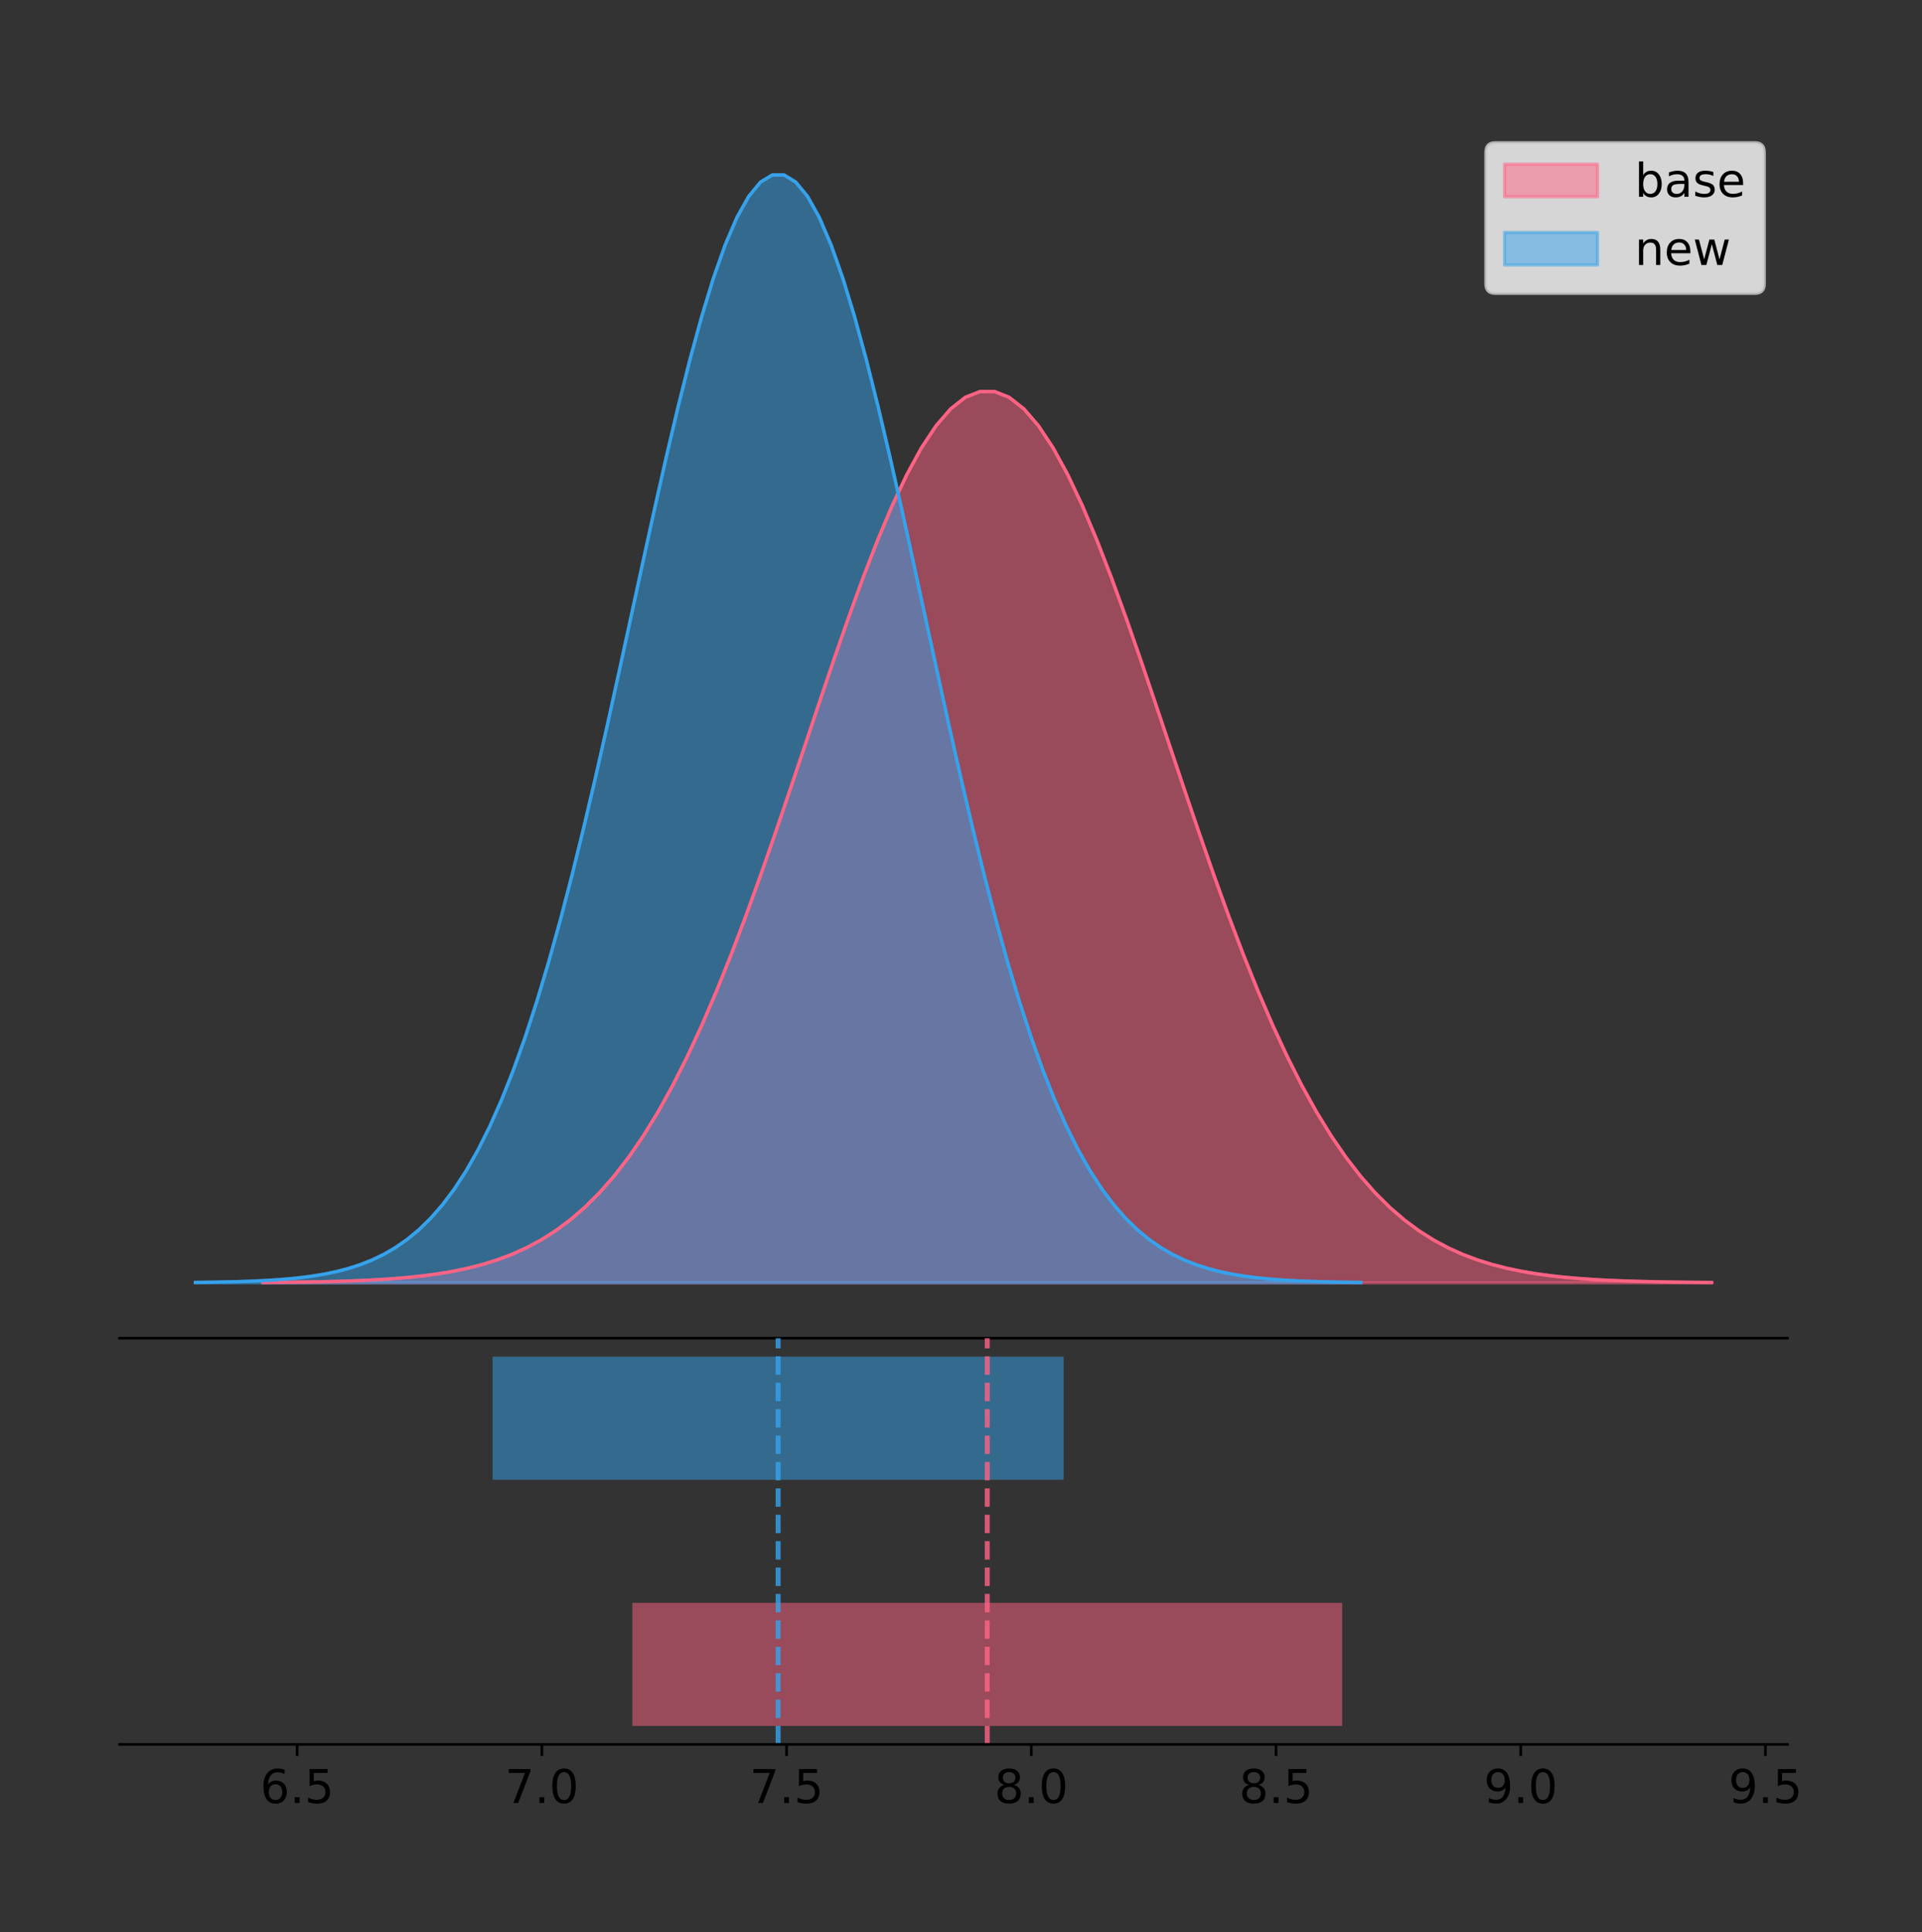 <?xml version="1.0" encoding="utf-8" standalone="no"?>
<!DOCTYPE svg PUBLIC "-//W3C//DTD SVG 1.1//EN"
  "http://www.w3.org/Graphics/SVG/1.1/DTD/svg11.dtd">
<!-- Created with matplotlib (https://matplotlib.org/) -->
<svg height="581.789pt" version="1.1" viewBox="0 0 578.716 581.789" width="578.716pt" xmlns="http://www.w3.org/2000/svg" xmlns:xlink="http://www.w3.org/1999/xlink">
 <rect x="0" y="0" width="578.716" height="581.789" fill="#333333" stroke="none"/>
 <defs>
  <style type="text/css">
*{stroke-linecap:butt;stroke-linejoin:round;}
  </style>
 </defs>
 <g id="figure_1">
  <g id="patch_1">
   <path d="M 0 581.789 
L 578.716 581.789 
L 578.716 0 
L 0 0 
z
" style="fill:none;"/>
  </g>
  <g id="axes_1">
   <g id="patch_2">
    <path d="M 36 402.93 
L 538.2 402.93 
L 538.2 36 
L 36 36 
z
" style="fill:none;"/>
   </g>
   <g id="PolyCollection_1">
    <defs>
     <path d="M 79.154 -195.538 
L 79.154 -195.628 
L 83.56 -195.662 
L 87.967 -195.708 
L 92.373 -195.769 
L 96.779 -195.85 
L 101.185 -195.956 
L 105.592 -196.095 
L 109.998 -196.276 
L 114.404 -196.508 
L 118.81 -196.806 
L 123.217 -197.185 
L 127.623 -197.663 
L 132.029 -198.261 
L 136.435 -199.005 
L 140.842 -199.924 
L 145.248 -201.05 
L 149.654 -202.421 
L 154.06 -204.076 
L 158.467 -206.06 
L 162.873 -208.421 
L 167.279 -211.208 
L 171.685 -214.475 
L 176.092 -218.275 
L 180.498 -222.659 
L 184.904 -227.677 
L 189.31 -233.376 
L 193.717 -239.796 
L 198.123 -246.968 
L 202.529 -254.914 
L 206.935 -263.64 
L 211.342 -273.141 
L 215.748 -283.392 
L 220.154 -294.35 
L 224.56 -305.951 
L 228.967 -318.111 
L 233.373 -330.725 
L 237.779 -343.666 
L 242.185 -356.79 
L 246.592 -369.933 
L 250.998 -382.921 
L 255.404 -395.565 
L 259.81 -407.673 
L 264.217 -419.05 
L 268.623 -429.503 
L 273.029 -438.852 
L 277.435 -446.927 
L 281.842 -453.58 
L 286.248 -458.685 
L 290.654 -462.144 
L 295.06 -463.891 
L 299.467 -463.891 
L 303.873 -462.144 
L 308.279 -458.685 
L 312.685 -453.58 
L 317.092 -446.927 
L 321.498 -438.852 
L 325.904 -429.503 
L 330.31 -419.05 
L 334.717 -407.673 
L 339.123 -395.565 
L 343.529 -382.921 
L 347.935 -369.933 
L 352.342 -356.79 
L 356.748 -343.666 
L 361.154 -330.725 
L 365.56 -318.111 
L 369.967 -305.951 
L 374.373 -294.35 
L 378.779 -283.392 
L 383.185 -273.141 
L 387.592 -263.64 
L 391.998 -254.914 
L 396.404 -246.968 
L 400.81 -239.796 
L 405.217 -233.376 
L 409.623 -227.677 
L 414.029 -222.659 
L 418.435 -218.275 
L 422.842 -214.475 
L 427.248 -211.208 
L 431.654 -208.421 
L 436.06 -206.06 
L 440.467 -204.076 
L 444.873 -202.421 
L 449.279 -201.05 
L 453.685 -199.924 
L 458.092 -199.005 
L 462.498 -198.261 
L 466.904 -197.663 
L 471.31 -197.185 
L 475.716 -196.806 
L 480.123 -196.508 
L 484.529 -196.276 
L 488.935 -196.095 
L 493.341 -195.956 
L 497.748 -195.85 
L 502.154 -195.769 
L 506.56 -195.708 
L 510.966 -195.662 
L 515.373 -195.628 
L 515.373 -195.538 
L 515.373 -195.538 
L 510.966 -195.538 
L 506.56 -195.538 
L 502.154 -195.538 
L 497.748 -195.538 
L 493.341 -195.538 
L 488.935 -195.538 
L 484.529 -195.538 
L 480.123 -195.538 
L 475.716 -195.538 
L 471.31 -195.538 
L 466.904 -195.538 
L 462.498 -195.538 
L 458.092 -195.538 
L 453.685 -195.538 
L 449.279 -195.538 
L 444.873 -195.538 
L 440.467 -195.538 
L 436.06 -195.538 
L 431.654 -195.538 
L 427.248 -195.538 
L 422.842 -195.538 
L 418.435 -195.538 
L 414.029 -195.538 
L 409.623 -195.538 
L 405.217 -195.538 
L 400.81 -195.538 
L 396.404 -195.538 
L 391.998 -195.538 
L 387.592 -195.538 
L 383.185 -195.538 
L 378.779 -195.538 
L 374.373 -195.538 
L 369.967 -195.538 
L 365.56 -195.538 
L 361.154 -195.538 
L 356.748 -195.538 
L 352.342 -195.538 
L 347.935 -195.538 
L 343.529 -195.538 
L 339.123 -195.538 
L 334.717 -195.538 
L 330.31 -195.538 
L 325.904 -195.538 
L 321.498 -195.538 
L 317.092 -195.538 
L 312.685 -195.538 
L 308.279 -195.538 
L 303.873 -195.538 
L 299.467 -195.538 
L 295.06 -195.538 
L 290.654 -195.538 
L 286.248 -195.538 
L 281.842 -195.538 
L 277.435 -195.538 
L 273.029 -195.538 
L 268.623 -195.538 
L 264.217 -195.538 
L 259.81 -195.538 
L 255.404 -195.538 
L 250.998 -195.538 
L 246.592 -195.538 
L 242.185 -195.538 
L 237.779 -195.538 
L 233.373 -195.538 
L 228.967 -195.538 
L 224.56 -195.538 
L 220.154 -195.538 
L 215.748 -195.538 
L 211.342 -195.538 
L 206.935 -195.538 
L 202.529 -195.538 
L 198.123 -195.538 
L 193.717 -195.538 
L 189.31 -195.538 
L 184.904 -195.538 
L 180.498 -195.538 
L 176.092 -195.538 
L 171.685 -195.538 
L 167.279 -195.538 
L 162.873 -195.538 
L 158.467 -195.538 
L 154.06 -195.538 
L 149.654 -195.538 
L 145.248 -195.538 
L 140.842 -195.538 
L 136.435 -195.538 
L 132.029 -195.538 
L 127.623 -195.538 
L 123.217 -195.538 
L 118.81 -195.538 
L 114.404 -195.538 
L 109.998 -195.538 
L 105.592 -195.538 
L 101.185 -195.538 
L 96.779 -195.538 
L 92.373 -195.538 
L 87.967 -195.538 
L 83.56 -195.538 
L 79.154 -195.538 
z
" id="mb7da209c86" style="stroke:#ff6384;stroke-opacity:0.5;"/>
    </defs>
    <g clip-path="url(#p1027de7335)">
     <use style="fill:#ff6384;fill-opacity:0.5;stroke:#ff6384;stroke-opacity:0.5;" x="0" xlink:href="#mb7da209c86" y="581.789"/>
    </g>
   </g>
   <g id="PolyCollection_2">
    <defs>
     <path d="M 58.827 -195.538 
L 58.827 -195.65 
L 62.372 -195.692 
L 65.917 -195.749 
L 69.461 -195.825 
L 73.006 -195.925 
L 76.551 -196.058 
L 80.096 -196.23 
L 83.64 -196.455 
L 87.185 -196.744 
L 90.73 -197.115 
L 94.275 -197.585 
L 97.819 -198.179 
L 101.364 -198.923 
L 104.909 -199.848 
L 108.454 -200.99 
L 111.998 -202.39 
L 115.543 -204.093 
L 119.088 -206.151 
L 122.633 -208.617 
L 126.177 -211.552 
L 129.722 -215.017 
L 133.267 -219.078 
L 136.811 -223.801 
L 140.356 -229.25 
L 143.901 -235.488 
L 147.446 -242.572 
L 150.99 -250.552 
L 154.535 -259.468 
L 158.08 -269.344 
L 161.625 -280.192 
L 165.169 -292.002 
L 168.714 -304.744 
L 172.259 -318.365 
L 175.804 -332.786 
L 179.348 -347.901 
L 182.893 -363.58 
L 186.438 -379.667 
L 189.983 -395.98 
L 193.527 -412.318 
L 197.072 -428.462 
L 200.617 -444.18 
L 204.162 -459.23 
L 207.706 -473.372 
L 211.251 -486.366 
L 214.796 -497.987 
L 218.34 -508.025 
L 221.885 -516.294 
L 225.43 -522.64 
L 228.975 -526.94 
L 232.519 -529.111 
L 236.064 -529.111 
L 239.609 -526.94 
L 243.154 -522.64 
L 246.698 -516.294 
L 250.243 -508.025 
L 253.788 -497.987 
L 257.333 -486.366 
L 260.877 -473.372 
L 264.422 -459.23 
L 267.967 -444.18 
L 271.512 -428.462 
L 275.056 -412.318 
L 278.601 -395.98 
L 282.146 -379.667 
L 285.69 -363.58 
L 289.235 -347.901 
L 292.78 -332.786 
L 296.325 -318.365 
L 299.869 -304.744 
L 303.414 -292.002 
L 306.959 -280.192 
L 310.504 -269.344 
L 314.048 -259.468 
L 317.593 -250.552 
L 321.138 -242.572 
L 324.683 -235.488 
L 328.227 -229.25 
L 331.772 -223.801 
L 335.317 -219.078 
L 338.862 -215.017 
L 342.406 -211.552 
L 345.951 -208.617 
L 349.496 -206.151 
L 353.04 -204.093 
L 356.585 -202.39 
L 360.13 -200.99 
L 363.675 -199.848 
L 367.219 -198.923 
L 370.764 -198.179 
L 374.309 -197.585 
L 377.854 -197.115 
L 381.398 -196.744 
L 384.943 -196.455 
L 388.488 -196.23 
L 392.033 -196.058 
L 395.577 -195.925 
L 399.122 -195.825 
L 402.667 -195.749 
L 406.212 -195.692 
L 409.756 -195.65 
L 409.756 -195.538 
L 409.756 -195.538 
L 406.212 -195.538 
L 402.667 -195.538 
L 399.122 -195.538 
L 395.577 -195.538 
L 392.033 -195.538 
L 388.488 -195.538 
L 384.943 -195.538 
L 381.398 -195.538 
L 377.854 -195.538 
L 374.309 -195.538 
L 370.764 -195.538 
L 367.219 -195.538 
L 363.675 -195.538 
L 360.13 -195.538 
L 356.585 -195.538 
L 353.04 -195.538 
L 349.496 -195.538 
L 345.951 -195.538 
L 342.406 -195.538 
L 338.862 -195.538 
L 335.317 -195.538 
L 331.772 -195.538 
L 328.227 -195.538 
L 324.683 -195.538 
L 321.138 -195.538 
L 317.593 -195.538 
L 314.048 -195.538 
L 310.504 -195.538 
L 306.959 -195.538 
L 303.414 -195.538 
L 299.869 -195.538 
L 296.325 -195.538 
L 292.78 -195.538 
L 289.235 -195.538 
L 285.69 -195.538 
L 282.146 -195.538 
L 278.601 -195.538 
L 275.056 -195.538 
L 271.512 -195.538 
L 267.967 -195.538 
L 264.422 -195.538 
L 260.877 -195.538 
L 257.333 -195.538 
L 253.788 -195.538 
L 250.243 -195.538 
L 246.698 -195.538 
L 243.154 -195.538 
L 239.609 -195.538 
L 236.064 -195.538 
L 232.519 -195.538 
L 228.975 -195.538 
L 225.43 -195.538 
L 221.885 -195.538 
L 218.34 -195.538 
L 214.796 -195.538 
L 211.251 -195.538 
L 207.706 -195.538 
L 204.162 -195.538 
L 200.617 -195.538 
L 197.072 -195.538 
L 193.527 -195.538 
L 189.983 -195.538 
L 186.438 -195.538 
L 182.893 -195.538 
L 179.348 -195.538 
L 175.804 -195.538 
L 172.259 -195.538 
L 168.714 -195.538 
L 165.169 -195.538 
L 161.625 -195.538 
L 158.08 -195.538 
L 154.535 -195.538 
L 150.99 -195.538 
L 147.446 -195.538 
L 143.901 -195.538 
L 140.356 -195.538 
L 136.811 -195.538 
L 133.267 -195.538 
L 129.722 -195.538 
L 126.177 -195.538 
L 122.633 -195.538 
L 119.088 -195.538 
L 115.543 -195.538 
L 111.998 -195.538 
L 108.454 -195.538 
L 104.909 -195.538 
L 101.364 -195.538 
L 97.819 -195.538 
L 94.275 -195.538 
L 90.73 -195.538 
L 87.185 -195.538 
L 83.64 -195.538 
L 80.096 -195.538 
L 76.551 -195.538 
L 73.006 -195.538 
L 69.461 -195.538 
L 65.917 -195.538 
L 62.372 -195.538 
L 58.827 -195.538 
z
" id="me0b22e7c55" style="stroke:#36a2eb;stroke-opacity:0.5;"/>
    </defs>
    <g clip-path="url(#p1027de7335)">
     <use style="fill:#36a2eb;fill-opacity:0.5;stroke:#36a2eb;stroke-opacity:0.5;" x="0" xlink:href="#me0b22e7c55" y="581.789"/>
    </g>
   </g>
   <g id="line2d_1">
    <path clip-path="url(#p1027de7335)" d="M 79.154 386.161 
L 83.56 386.127 
L 87.967 386.082 
L 92.373 386.021 
L 96.779 385.94 
L 101.185 385.833 
L 105.592 385.694 
L 109.998 385.514 
L 114.404 385.281 
L 118.81 384.983 
L 123.217 384.604 
L 127.623 384.127 
L 132.029 383.528 
L 136.435 382.784 
L 140.842 381.865 
L 145.248 380.739 
L 149.654 379.369 
L 154.06 377.714 
L 158.467 375.73 
L 162.873 373.369 
L 167.279 370.581 
L 171.685 367.314 
L 176.092 363.515 
L 180.498 359.131 
L 184.904 354.112 
L 189.31 348.413 
L 193.717 341.993 
L 198.123 334.821 
L 202.529 326.876 
L 206.935 318.149 
L 211.342 308.648 
L 215.748 298.397 
L 220.154 287.439 
L 224.56 275.838 
L 228.967 263.678 
L 233.373 251.065 
L 237.779 238.123 
L 242.185 225 
L 246.592 211.856 
L 250.998 198.868 
L 255.404 186.224 
L 259.81 174.116 
L 264.217 162.74 
L 268.623 152.286 
L 273.029 142.937 
L 277.435 134.862 
L 281.842 128.21 
L 286.248 123.105 
L 290.654 119.645 
L 295.06 117.899 
L 299.467 117.899 
L 303.873 119.645 
L 308.279 123.105 
L 312.685 128.21 
L 317.092 134.862 
L 321.498 142.937 
L 325.904 152.286 
L 330.31 162.74 
L 334.717 174.116 
L 339.123 186.224 
L 343.529 198.868 
L 347.935 211.856 
L 352.342 225 
L 356.748 238.123 
L 361.154 251.065 
L 365.56 263.678 
L 369.967 275.838 
L 374.373 287.439 
L 378.779 298.397 
L 383.185 308.648 
L 387.592 318.149 
L 391.998 326.876 
L 396.404 334.821 
L 400.81 341.993 
L 405.217 348.413 
L 409.623 354.112 
L 414.029 359.131 
L 418.435 363.515 
L 422.842 367.314 
L 427.248 370.581 
L 431.654 373.369 
L 436.06 375.73 
L 440.467 377.714 
L 444.873 379.369 
L 449.279 380.739 
L 453.685 381.865 
L 458.092 382.784 
L 462.498 383.528 
L 466.904 384.127 
L 471.31 384.604 
L 475.716 384.983 
L 480.123 385.281 
L 484.529 385.514 
L 488.935 385.694 
L 493.341 385.833 
L 497.748 385.94 
L 502.154 386.021 
L 506.56 386.082 
L 510.966 386.127 
L 515.373 386.161 
" style="fill:none;stroke:#ff6384;stroke-linecap:square;"/>
   </g>
   <g id="line2d_2">
    <path clip-path="url(#p1027de7335)" d="M 58.827 386.139 
L 62.372 386.097 
L 65.917 386.04 
L 69.461 385.965 
L 73.006 385.864 
L 76.551 385.732 
L 80.096 385.559 
L 83.64 385.334 
L 87.185 385.045 
L 90.73 384.675 
L 94.275 384.204 
L 97.819 383.61 
L 101.364 382.867 
L 104.909 381.941 
L 108.454 380.799 
L 111.998 379.399 
L 115.543 377.696 
L 119.088 375.639 
L 122.633 373.172 
L 126.177 370.238 
L 129.722 366.772 
L 133.267 362.711 
L 136.811 357.989 
L 140.356 352.539 
L 143.901 346.301 
L 147.446 339.217 
L 150.99 331.237 
L 154.535 322.322 
L 158.08 312.445 
L 161.625 301.597 
L 165.169 289.787 
L 168.714 277.045 
L 172.259 263.424 
L 175.804 249.004 
L 179.348 233.888 
L 182.893 218.209 
L 186.438 202.123 
L 189.983 185.809 
L 193.527 169.471 
L 197.072 153.327 
L 200.617 137.61 
L 204.162 122.559 
L 207.706 108.418 
L 211.251 95.423 
L 214.796 83.803 
L 218.34 73.765 
L 221.885 65.495 
L 225.43 59.15 
L 228.975 54.85 
L 232.519 52.679 
L 236.064 52.679 
L 239.609 54.85 
L 243.154 59.15 
L 246.698 65.495 
L 250.243 73.765 
L 253.788 83.803 
L 257.333 95.423 
L 260.877 108.418 
L 264.422 122.559 
L 267.967 137.61 
L 271.512 153.327 
L 275.056 169.471 
L 278.601 185.809 
L 282.146 202.123 
L 285.69 218.209 
L 289.235 233.888 
L 292.78 249.004 
L 296.325 263.424 
L 299.869 277.045 
L 303.414 289.787 
L 306.959 301.597 
L 310.504 312.445 
L 314.048 322.322 
L 317.593 331.237 
L 321.138 339.217 
L 324.683 346.301 
L 328.227 352.539 
L 331.772 357.989 
L 335.317 362.711 
L 338.862 366.772 
L 342.406 370.238 
L 345.951 373.172 
L 349.496 375.639 
L 353.04 377.696 
L 356.585 379.399 
L 360.13 380.799 
L 363.675 381.941 
L 367.219 382.867 
L 370.764 383.61 
L 374.309 384.204 
L 377.854 384.675 
L 381.398 385.045 
L 384.943 385.334 
L 388.488 385.559 
L 392.033 385.732 
L 395.577 385.864 
L 399.122 385.965 
L 402.667 386.04 
L 406.212 386.097 
L 409.756 386.139 
" style="fill:none;stroke:#36a2eb;stroke-linecap:square;"/>
   </g>
   <g id="patch_3">
    <path d="M 36 402.93 
L 538.2 402.93 
" style="fill:none;stroke:#000000;stroke-linecap:square;stroke-linejoin:miter;stroke-width:0.8;"/>
   </g>
   <g id="legend_1">
    <g id="patch_4">
     <path d="M 450.225 88.299 
L 528.4 88.299 
Q 531.2 88.299 531.2 85.499 
L 531.2 45.8 
Q 531.2 43 528.4 43 
L 450.225 43 
Q 447.425 43 447.425 45.8 
L 447.425 85.499 
Q 447.425 88.299 450.225 88.299 
z
" style="fill:#ffffff;opacity:0.8;stroke:#cccccc;stroke-linejoin:miter;"/>
    </g>
    <g id="patch_5">
     <path d="M 453.025 59.238 
L 481.025 59.238 
L 481.025 49.438 
L 453.025 49.438 
z
" style="fill:#ff6384;opacity:0.5;stroke:#ff6384;stroke-linejoin:miter;"/>
    </g>
    <g id="text_1">
     <!-- base -->
     <defs>
      <path d="M 48.688 27.297 
Q 48.688 37.203 44.609 42.844 
Q 40.531 48.484 33.406 48.484 
Q 26.266 48.484 22.188 42.844 
Q 18.109 37.203 18.109 27.297 
Q 18.109 17.391 22.188 11.75 
Q 26.266 6.109 33.406 6.109 
Q 40.531 6.109 44.609 11.75 
Q 48.688 17.391 48.688 27.297 
z
M 18.109 46.391 
Q 20.953 51.266 25.266 53.625 
Q 29.594 56 35.594 56 
Q 45.562 56 51.781 48.094 
Q 58.016 40.188 58.016 27.297 
Q 58.016 14.406 51.781 6.484 
Q 45.562 -1.422 35.594 -1.422 
Q 29.594 -1.422 25.266 0.953 
Q 20.953 3.328 18.109 8.203 
L 18.109 0 
L 9.078 0 
L 9.078 75.984 
L 18.109 75.984 
z
" id="DejaVuSans-98"/>
      <path d="M 34.281 27.484 
Q 23.391 27.484 19.188 25 
Q 14.984 22.516 14.984 16.5 
Q 14.984 11.719 18.141 8.906 
Q 21.297 6.109 26.703 6.109 
Q 34.188 6.109 38.703 11.406 
Q 43.219 16.703 43.219 25.484 
L 43.219 27.484 
z
M 52.203 31.203 
L 52.203 0 
L 43.219 0 
L 43.219 8.297 
Q 40.141 3.328 35.547 0.953 
Q 30.953 -1.422 24.312 -1.422 
Q 15.922 -1.422 10.953 3.297 
Q 6 8.016 6 15.922 
Q 6 25.141 12.172 29.828 
Q 18.359 34.516 30.609 34.516 
L 43.219 34.516 
L 43.219 35.406 
Q 43.219 41.609 39.141 45 
Q 35.062 48.391 27.688 48.391 
Q 23 48.391 18.547 47.266 
Q 14.109 46.141 10.016 43.891 
L 10.016 52.203 
Q 14.938 54.109 19.578 55.047 
Q 24.219 56 28.609 56 
Q 40.484 56 46.344 49.844 
Q 52.203 43.703 52.203 31.203 
z
" id="DejaVuSans-97"/>
      <path d="M 44.281 53.078 
L 44.281 44.578 
Q 40.484 46.531 36.375 47.5 
Q 32.281 48.484 27.875 48.484 
Q 21.188 48.484 17.844 46.438 
Q 14.5 44.391 14.5 40.281 
Q 14.5 37.156 16.891 35.375 
Q 19.281 33.594 26.516 31.984 
L 29.594 31.297 
Q 39.156 29.25 43.188 25.516 
Q 47.219 21.781 47.219 15.094 
Q 47.219 7.469 41.188 3.016 
Q 35.156 -1.422 24.609 -1.422 
Q 20.219 -1.422 15.453 -0.562 
Q 10.688 0.297 5.422 2 
L 5.422 11.281 
Q 10.406 8.688 15.234 7.391 
Q 20.062 6.109 24.812 6.109 
Q 31.156 6.109 34.562 8.281 
Q 37.984 10.453 37.984 14.406 
Q 37.984 18.062 35.516 20.016 
Q 33.062 21.969 24.703 23.781 
L 21.578 24.516 
Q 13.234 26.266 9.516 29.906 
Q 5.812 33.547 5.812 39.891 
Q 5.812 47.609 11.281 51.797 
Q 16.75 56 26.812 56 
Q 31.781 56 36.172 55.266 
Q 40.578 54.547 44.281 53.078 
z
" id="DejaVuSans-115"/>
      <path d="M 56.203 29.594 
L 56.203 25.203 
L 14.891 25.203 
Q 15.484 15.922 20.484 11.062 
Q 25.484 6.203 34.422 6.203 
Q 39.594 6.203 44.453 7.469 
Q 49.312 8.734 54.109 11.281 
L 54.109 2.781 
Q 49.266 0.734 44.188 -0.344 
Q 39.109 -1.422 33.891 -1.422 
Q 20.797 -1.422 13.156 6.188 
Q 5.516 13.812 5.516 26.812 
Q 5.516 40.234 12.766 48.109 
Q 20.016 56 32.328 56 
Q 43.359 56 49.781 48.891 
Q 56.203 41.797 56.203 29.594 
z
M 47.219 32.234 
Q 47.125 39.594 43.094 43.984 
Q 39.062 48.391 32.422 48.391 
Q 24.906 48.391 20.391 44.141 
Q 15.875 39.891 15.188 32.172 
z
" id="DejaVuSans-101"/>
     </defs>
     <g transform="translate(492.225 59.238)scale(0.14 -0.14)">
      <use xlink:href="#DejaVuSans-98"/>
      <use x="63.477" xlink:href="#DejaVuSans-97"/>
      <use x="124.756" xlink:href="#DejaVuSans-115"/>
      <use x="176.855" xlink:href="#DejaVuSans-101"/>
     </g>
    </g>
    <g id="patch_6">
     <path d="M 453.025 79.787 
L 481.025 79.787 
L 481.025 69.987 
L 453.025 69.987 
z
" style="fill:#36a2eb;opacity:0.5;stroke:#36a2eb;stroke-linejoin:miter;"/>
    </g>
    <g id="text_2">
     <!-- new -->
     <defs>
      <path d="M 54.891 33.016 
L 54.891 0 
L 45.906 0 
L 45.906 32.719 
Q 45.906 40.484 42.875 44.328 
Q 39.844 48.188 33.797 48.188 
Q 26.516 48.188 22.312 43.547 
Q 18.109 38.922 18.109 30.906 
L 18.109 0 
L 9.078 0 
L 9.078 54.688 
L 18.109 54.688 
L 18.109 46.188 
Q 21.344 51.125 25.703 53.562 
Q 30.078 56 35.797 56 
Q 45.219 56 50.047 50.172 
Q 54.891 44.344 54.891 33.016 
z
" id="DejaVuSans-110"/>
      <path d="M 4.203 54.688 
L 13.188 54.688 
L 24.422 12.016 
L 35.594 54.688 
L 46.188 54.688 
L 57.422 12.016 
L 68.609 54.688 
L 77.594 54.688 
L 63.281 0 
L 52.688 0 
L 40.922 44.828 
L 29.109 0 
L 18.5 0 
z
" id="DejaVuSans-119"/>
     </defs>
     <g transform="translate(492.225 79.787)scale(0.14 -0.14)">
      <use xlink:href="#DejaVuSans-110"/>
      <use x="63.379" xlink:href="#DejaVuSans-101"/>
      <use x="124.902" xlink:href="#DejaVuSans-119"/>
     </g>
    </g>
   </g>
  </g>
  <g id="axes_2">
   <g id="patch_7">
    <path d="M 36 525.24 
L 538.2 525.24 
L 538.2 402.93 
L 36 402.93 
z
" style="fill:none;"/>
   </g>
   <g id="patch_8">
    <path clip-path="url(#p07f260baa2)" d="M 190.39 519.68 
L 404.137 519.68 
L 404.137 482.617 
L 190.39 482.617 
z
" style="fill:#ff6384;opacity:0.5;"/>
   </g>
   <g id="patch_9">
    <path clip-path="url(#p07f260baa2)" d="M 148.314 445.553 
L 320.269 445.553 
L 320.269 408.49 
L 148.314 408.49 
z
" style="fill:#36a2eb;opacity:0.5;"/>
   </g>
   <g id="matplotlib.axis_1">
    <g id="xtick_1">
     <g id="line2d_3">
      <defs>
       <path d="M 0 0 
L 0 3.5 
" id="m57b301b4e6" style="stroke:#000000;stroke-width:0.8;"/>
      </defs>
      <g>
       <use style="stroke:#000000;stroke-width:0.8;" x="89.47" xlink:href="#m57b301b4e6" y="525.24"/>
      </g>
     </g>
     <g id="text_3">
      <!-- 6.5 -->
      <defs>
       <path d="M 33.016 40.375 
Q 26.375 40.375 22.484 35.828 
Q 18.609 31.297 18.609 23.391 
Q 18.609 15.531 22.484 10.953 
Q 26.375 6.391 33.016 6.391 
Q 39.656 6.391 43.531 10.953 
Q 47.406 15.531 47.406 23.391 
Q 47.406 31.297 43.531 35.828 
Q 39.656 40.375 33.016 40.375 
z
M 52.594 71.297 
L 52.594 62.312 
Q 48.875 64.062 45.094 64.984 
Q 41.312 65.922 37.594 65.922 
Q 27.828 65.922 22.672 59.328 
Q 17.531 52.734 16.797 39.406 
Q 19.672 43.656 24.016 45.922 
Q 28.375 48.188 33.594 48.188 
Q 44.578 48.188 50.953 41.516 
Q 57.328 34.859 57.328 23.391 
Q 57.328 12.156 50.688 5.359 
Q 44.047 -1.422 33.016 -1.422 
Q 20.359 -1.422 13.672 8.266 
Q 6.984 17.969 6.984 36.375 
Q 6.984 53.656 15.188 63.938 
Q 23.391 74.219 37.203 74.219 
Q 40.922 74.219 44.703 73.484 
Q 48.484 72.75 52.594 71.297 
z
" id="DejaVuSans-54"/>
       <path d="M 10.688 12.406 
L 21 12.406 
L 21 0 
L 10.688 0 
z
" id="DejaVuSans-46"/>
       <path d="M 10.797 72.906 
L 49.516 72.906 
L 49.516 64.594 
L 19.828 64.594 
L 19.828 46.734 
Q 21.969 47.469 24.109 47.828 
Q 26.266 48.188 28.422 48.188 
Q 40.625 48.188 47.75 41.5 
Q 54.891 34.812 54.891 23.391 
Q 54.891 11.625 47.562 5.094 
Q 40.234 -1.422 26.906 -1.422 
Q 22.312 -1.422 17.547 -0.641 
Q 12.797 0.141 7.719 1.703 
L 7.719 11.625 
Q 12.109 9.234 16.797 8.062 
Q 21.484 6.891 26.703 6.891 
Q 35.156 6.891 40.078 11.328 
Q 45.016 15.766 45.016 23.391 
Q 45.016 31 40.078 35.438 
Q 35.156 39.891 26.703 39.891 
Q 22.75 39.891 18.812 39.016 
Q 14.891 38.141 10.797 36.281 
z
" id="DejaVuSans-53"/>
      </defs>
      <g transform="translate(78.338 542.878)scale(0.14 -0.14)">
       <use xlink:href="#DejaVuSans-54"/>
       <use x="63.623" xlink:href="#DejaVuSans-46"/>
       <use x="95.41" xlink:href="#DejaVuSans-53"/>
      </g>
     </g>
    </g>
    <g id="xtick_2">
     <g id="line2d_4">
      <g>
       <use style="stroke:#000000;stroke-width:0.8;" x="163.156" xlink:href="#m57b301b4e6" y="525.24"/>
      </g>
     </g>
     <g id="text_4">
      <!-- 7.0 -->
      <defs>
       <path d="M 8.203 72.906 
L 55.078 72.906 
L 55.078 68.703 
L 28.609 0 
L 18.312 0 
L 43.219 64.594 
L 8.203 64.594 
z
" id="DejaVuSans-55"/>
       <path d="M 31.781 66.406 
Q 24.172 66.406 20.328 58.906 
Q 16.5 51.422 16.5 36.375 
Q 16.5 21.391 20.328 13.891 
Q 24.172 6.391 31.781 6.391 
Q 39.453 6.391 43.281 13.891 
Q 47.125 21.391 47.125 36.375 
Q 47.125 51.422 43.281 58.906 
Q 39.453 66.406 31.781 66.406 
z
M 31.781 74.219 
Q 44.047 74.219 50.516 64.516 
Q 56.984 54.828 56.984 36.375 
Q 56.984 17.969 50.516 8.266 
Q 44.047 -1.422 31.781 -1.422 
Q 19.531 -1.422 13.062 8.266 
Q 6.594 17.969 6.594 36.375 
Q 6.594 54.828 13.062 64.516 
Q 19.531 74.219 31.781 74.219 
z
" id="DejaVuSans-48"/>
      </defs>
      <g transform="translate(152.024 542.878)scale(0.14 -0.14)">
       <use xlink:href="#DejaVuSans-55"/>
       <use x="63.623" xlink:href="#DejaVuSans-46"/>
       <use x="95.41" xlink:href="#DejaVuSans-48"/>
      </g>
     </g>
    </g>
    <g id="xtick_3">
     <g id="line2d_5">
      <g>
       <use style="stroke:#000000;stroke-width:0.8;" x="236.841" xlink:href="#m57b301b4e6" y="525.24"/>
      </g>
     </g>
     <g id="text_5">
      <!-- 7.5 -->
      <g transform="translate(225.709 542.878)scale(0.14 -0.14)">
       <use xlink:href="#DejaVuSans-55"/>
       <use x="63.623" xlink:href="#DejaVuSans-46"/>
       <use x="95.41" xlink:href="#DejaVuSans-53"/>
      </g>
     </g>
    </g>
    <g id="xtick_4">
     <g id="line2d_6">
      <g>
       <use style="stroke:#000000;stroke-width:0.8;" x="310.527" xlink:href="#m57b301b4e6" y="525.24"/>
      </g>
     </g>
     <g id="text_6">
      <!-- 8.0 -->
      <defs>
       <path d="M 31.781 34.625 
Q 24.75 34.625 20.719 30.859 
Q 16.703 27.094 16.703 20.516 
Q 16.703 13.922 20.719 10.156 
Q 24.75 6.391 31.781 6.391 
Q 38.812 6.391 42.859 10.172 
Q 46.922 13.969 46.922 20.516 
Q 46.922 27.094 42.891 30.859 
Q 38.875 34.625 31.781 34.625 
z
M 21.922 38.812 
Q 15.578 40.375 12.031 44.719 
Q 8.5 49.078 8.5 55.328 
Q 8.5 64.062 14.719 69.141 
Q 20.953 74.219 31.781 74.219 
Q 42.672 74.219 48.875 69.141 
Q 55.078 64.062 55.078 55.328 
Q 55.078 49.078 51.531 44.719 
Q 48 40.375 41.703 38.812 
Q 48.828 37.156 52.797 32.312 
Q 56.781 27.484 56.781 20.516 
Q 56.781 9.906 50.312 4.234 
Q 43.844 -1.422 31.781 -1.422 
Q 19.734 -1.422 13.25 4.234 
Q 6.781 9.906 6.781 20.516 
Q 6.781 27.484 10.781 32.312 
Q 14.797 37.156 21.922 38.812 
z
M 18.312 54.391 
Q 18.312 48.734 21.844 45.562 
Q 25.391 42.391 31.781 42.391 
Q 38.141 42.391 41.719 45.562 
Q 45.312 48.734 45.312 54.391 
Q 45.312 60.062 41.719 63.234 
Q 38.141 66.406 31.781 66.406 
Q 25.391 66.406 21.844 63.234 
Q 18.312 60.062 18.312 54.391 
z
" id="DejaVuSans-56"/>
      </defs>
      <g transform="translate(299.395 542.878)scale(0.14 -0.14)">
       <use xlink:href="#DejaVuSans-56"/>
       <use x="63.623" xlink:href="#DejaVuSans-46"/>
       <use x="95.41" xlink:href="#DejaVuSans-48"/>
      </g>
     </g>
    </g>
    <g id="xtick_5">
     <g id="line2d_7">
      <g>
       <use style="stroke:#000000;stroke-width:0.8;" x="384.212" xlink:href="#m57b301b4e6" y="525.24"/>
      </g>
     </g>
     <g id="text_7">
      <!-- 8.5 -->
      <g transform="translate(373.08 542.878)scale(0.14 -0.14)">
       <use xlink:href="#DejaVuSans-56"/>
       <use x="63.623" xlink:href="#DejaVuSans-46"/>
       <use x="95.41" xlink:href="#DejaVuSans-53"/>
      </g>
     </g>
    </g>
    <g id="xtick_6">
     <g id="line2d_8">
      <g>
       <use style="stroke:#000000;stroke-width:0.8;" x="457.898" xlink:href="#m57b301b4e6" y="525.24"/>
      </g>
     </g>
     <g id="text_8">
      <!-- 9.0 -->
      <defs>
       <path d="M 10.984 1.516 
L 10.984 10.5 
Q 14.703 8.734 18.5 7.812 
Q 22.312 6.891 25.984 6.891 
Q 35.75 6.891 40.891 13.453 
Q 46.047 20.016 46.781 33.406 
Q 43.953 29.203 39.594 26.953 
Q 35.25 24.703 29.984 24.703 
Q 19.047 24.703 12.672 31.312 
Q 6.297 37.938 6.297 49.422 
Q 6.297 60.641 12.938 67.422 
Q 19.578 74.219 30.609 74.219 
Q 43.266 74.219 49.922 64.516 
Q 56.594 54.828 56.594 36.375 
Q 56.594 19.141 48.406 8.859 
Q 40.234 -1.422 26.422 -1.422 
Q 22.703 -1.422 18.891 -0.688 
Q 15.094 0.047 10.984 1.516 
z
M 30.609 32.422 
Q 37.25 32.422 41.125 36.953 
Q 45.016 41.5 45.016 49.422 
Q 45.016 57.281 41.125 61.844 
Q 37.25 66.406 30.609 66.406 
Q 23.969 66.406 20.094 61.844 
Q 16.219 57.281 16.219 49.422 
Q 16.219 41.5 20.094 36.953 
Q 23.969 32.422 30.609 32.422 
z
" id="DejaVuSans-57"/>
      </defs>
      <g transform="translate(446.766 542.878)scale(0.14 -0.14)">
       <use xlink:href="#DejaVuSans-57"/>
       <use x="63.623" xlink:href="#DejaVuSans-46"/>
       <use x="95.41" xlink:href="#DejaVuSans-48"/>
      </g>
     </g>
    </g>
    <g id="xtick_7">
     <g id="line2d_9">
      <g>
       <use style="stroke:#000000;stroke-width:0.8;" x="531.584" xlink:href="#m57b301b4e6" y="525.24"/>
      </g>
     </g>
     <g id="text_9">
      <!-- 9.5 -->
      <g transform="translate(520.451 542.878)scale(0.14 -0.14)">
       <use xlink:href="#DejaVuSans-57"/>
       <use x="63.623" xlink:href="#DejaVuSans-46"/>
       <use x="95.41" xlink:href="#DejaVuSans-53"/>
      </g>
     </g>
    </g>
   </g>
   <g id="line2d_10">
    <path clip-path="url(#p07f260baa2)" d="M 297.263 525.24 
L 297.263 402.93 
" style="fill:none;stroke:#ff6384;stroke-dasharray:5.55,2.4;stroke-dashoffset:0;stroke-opacity:0.8;stroke-width:1.5;"/>
   </g>
   <g id="line2d_11">
    <path clip-path="url(#p07f260baa2)" d="M 234.292 525.24 
L 234.292 402.93 
" style="fill:none;stroke:#36a2eb;stroke-dasharray:5.55,2.4;stroke-dashoffset:0;stroke-opacity:0.8;stroke-width:1.5;"/>
   </g>
   <g id="patch_10">
    <path d="M 36 525.24 
L 538.2 525.24 
" style="fill:none;stroke:#000000;stroke-linecap:square;stroke-linejoin:miter;stroke-width:0.8;"/>
   </g>
  </g>
 </g>
 <defs>
  <clipPath id="p1027de7335">
   <rect height="366.93" width="502.2" x="36" y="36"/>
  </clipPath>
  <clipPath id="p07f260baa2">
   <rect height="122.31" width="502.2" x="36" y="402.93"/>
  </clipPath>
 </defs>
</svg>
